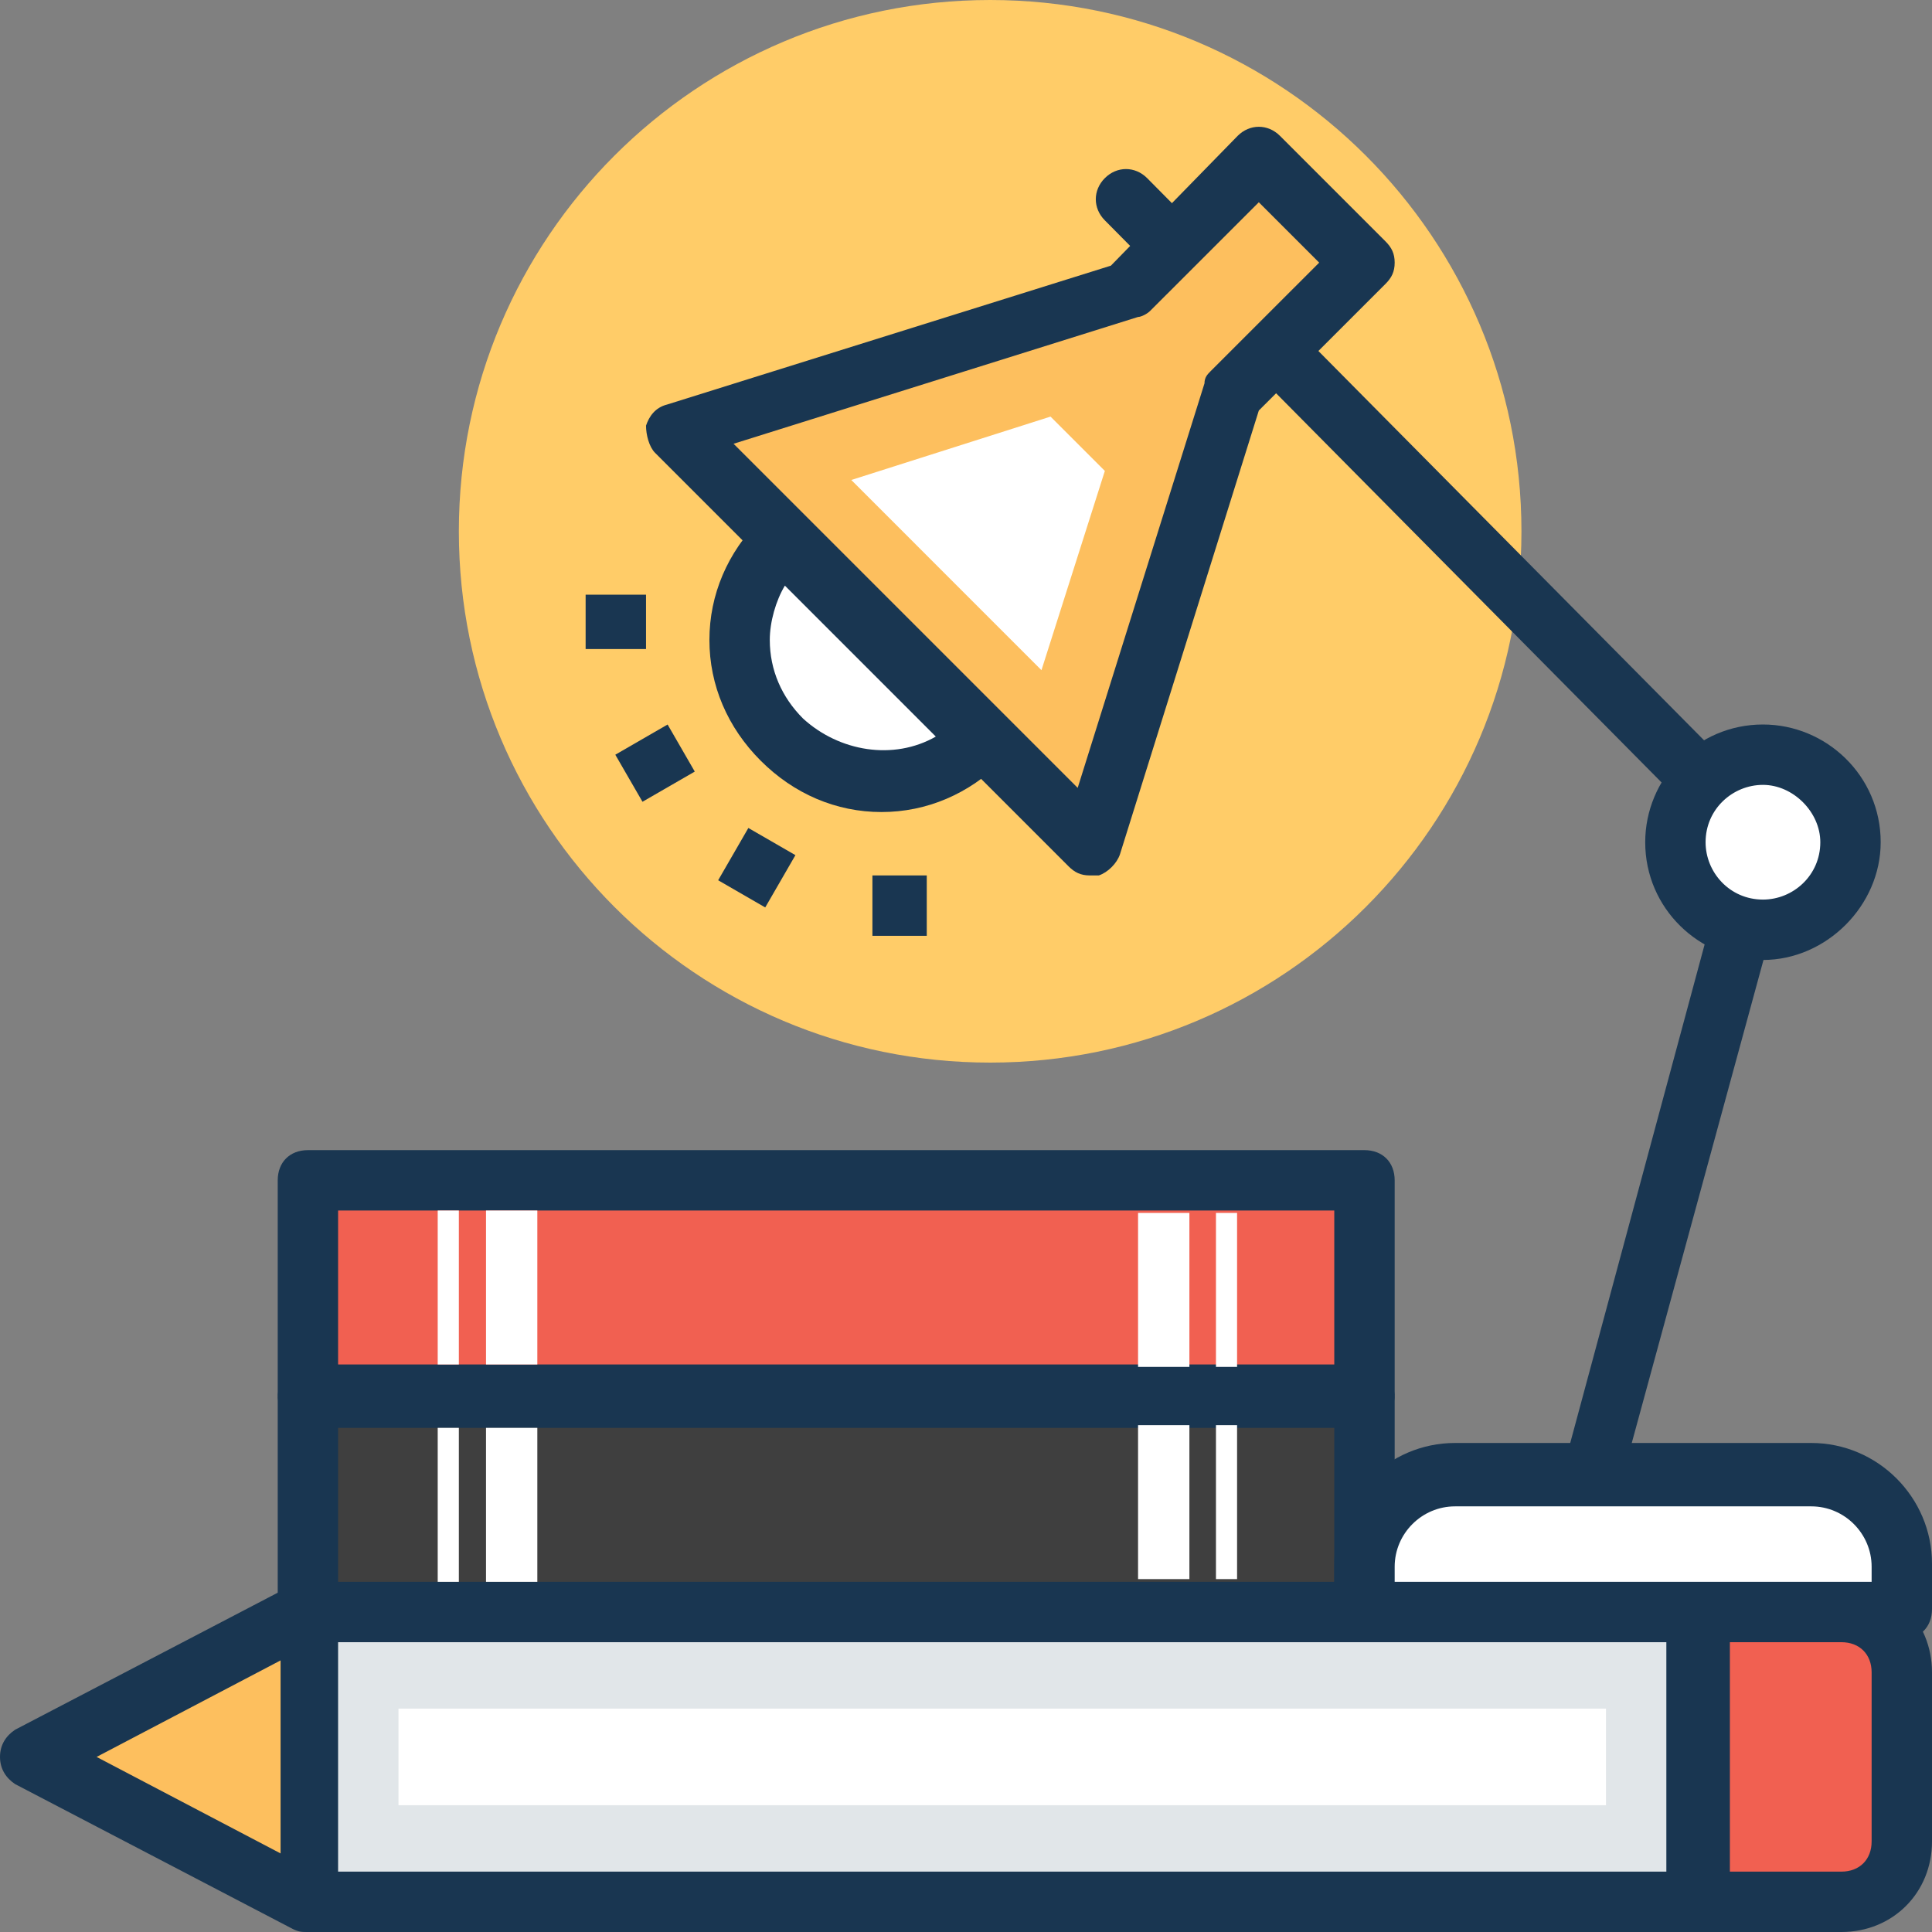 <svg width="100" height="100" viewBox="0 0 100 100" fill="none" xmlns="http://www.w3.org/2000/svg">
<rect x="0" y="0" width="100" height="100" fill="#808080" stroke="none"/>
<g clip-path="url(#clip0)">
<path d="M51.25 55C66.438 55 78.75 42.688 78.75 27.5C78.75 12.312 66.438 0 51.25 0C36.062 0 23.75 12.312 23.75 27.5C23.75 42.688 36.062 55 51.25 55Z" fill="#FFCC68"/>
<path d="M95.312 83.438H87.969V98.438H95.312C97.031 98.438 98.437 97.031 98.437 95.313V86.562C98.437 84.844 97.031 83.438 95.312 83.438Z" fill="#F16051"/>
<path d="M95.312 100H87.969C87.031 100 86.406 99.375 86.406 98.437V83.437C86.406 82.5 87.031 81.875 87.969 81.875H95.312C97.969 81.875 100 83.906 100 86.562V95.312C100 97.969 97.969 100 95.312 100ZM89.531 96.875H95.312C96.25 96.875 96.875 96.25 96.875 95.312V86.562C96.875 85.625 96.25 85 95.312 85H89.531V96.875Z" fill="#193651"/>
<path d="M15.937 98.437V83.438L1.563 90.938L15.937 98.437Z" fill="#FDBF5E"/>
<path d="M15.937 100C15.625 100 15.469 100 15.156 99.844L0.781 92.344C0.313 92.031 0 91.562 0 90.938C0 90.312 0.313 89.844 0.781 89.531L15.156 82.031C15.625 81.719 16.25 81.875 16.719 82.031C17.188 82.344 17.5 82.813 17.5 83.438V98.438C17.5 98.906 17.188 99.531 16.719 99.844C16.562 100 16.25 100 15.937 100ZM5 90.938L14.531 95.937V85.938L5 90.938Z" fill="#193651"/>
<path d="M87.812 83.438H15.937V98.438H87.812V83.438Z" fill="#E1E6E9"/>
<path d="M87.969 100H16.094C15.156 100 14.531 99.375 14.531 98.437V83.437C14.531 82.5 15.156 81.875 16.094 81.875H87.969C88.906 81.875 89.531 82.5 89.531 83.437V98.437C89.531 99.375 88.75 100 87.969 100ZM17.5 96.875H86.25V85H17.5V96.875Z" fill="#193651"/>
<path d="M83.125 88.438H20.625V93.438H83.125V88.438Z" fill="white"/>
<path d="M70.625 72.188H15.937V83.281H70.625V72.188Z" fill="#3F3F3F"/>
<path d="M70.625 85H15.937C15 85 14.375 84.375 14.375 83.437V72.344C14.375 71.406 15 70.781 15.937 70.781H70.625C71.562 70.781 72.188 71.406 72.188 72.344V83.437C72.188 84.219 71.562 85 70.625 85ZM17.5 81.875H69.062V73.906H17.5V81.875Z" fill="#193651"/>
<path d="M23.75 73.906H22.656V81.875H23.75V73.906Z" fill="white"/>
<path d="M27.812 73.906H25.156V81.875H27.812V73.906Z" fill="white"/>
<path d="M64.031 73.766H62.938V81.734H64.031V73.766Z" fill="white"/>
<path d="M61.563 73.766H58.906V81.734H61.563V73.766Z" fill="white"/>
<path d="M70.625 61.094H15.937V72.188H70.625V61.094Z" fill="#F16051"/>
<path d="M70.625 73.75H15.937C15 73.75 14.375 73.125 14.375 72.188V61.094C14.375 60.156 15 59.531 15.937 59.531H70.625C71.562 59.531 72.188 60.156 72.188 61.094V72.188C72.188 73.125 71.562 73.75 70.625 73.75ZM17.5 70.625H69.062V62.656H17.5C17.5 62.656 17.5 70.625 17.5 70.625Z" fill="#193651"/>
<path d="M23.75 62.656H22.656V70.625H23.75V62.656Z" fill="white"/>
<path d="M27.812 62.656H25.156V70.625H27.812V62.656Z" fill="white"/>
<path d="M64.031 62.781H62.938V70.75H64.031V62.781Z" fill="white"/>
<path d="M61.563 62.781H58.906V70.75H61.563V62.781Z" fill="white"/>
<path d="M93.75 76.25H75.313C72.656 76.25 70.625 78.281 70.625 80.938V83.281H98.438V80.938C98.437 78.437 96.406 76.25 93.75 76.25Z" fill="white"/>
<path d="M93.75 74.688H75.313C71.875 74.688 69.063 77.5 69.063 80.937V83.281C69.063 84.219 69.688 84.844 70.625 84.844H98.438C99.375 84.844 100 84.219 100 83.281V80.937C100 77.5 97.187 74.688 93.75 74.688ZM96.875 81.875H72.188V81.094C72.188 79.375 73.594 77.969 75.312 77.969H93.75C95.469 77.969 96.875 79.375 96.875 81.094V81.875H96.875Z" fill="#193651"/>
<path d="M82.031 77.812C81.25 77.656 80.781 76.719 80.938 75.937L89.531 44.062L57.187 11.406C56.562 10.781 56.562 9.844 57.187 9.219C57.812 8.594 58.75 8.594 59.375 9.219L92.344 42.5C92.812 42.968 92.812 43.437 92.812 44.062L83.906 76.719C83.594 77.5 82.813 77.969 82.031 77.812Z" fill="#193651"/>
<path d="M33.438 30.781H30.312V33.594H33.438V30.781Z" fill="#193651"/>
<path d="M33.255 41.499L35.961 39.937L34.555 37.501L31.848 39.064L33.255 41.499Z" fill="#193651"/>
<path d="M39.608 46.969L41.171 44.263L38.735 42.856L37.172 45.562L39.608 46.969Z" fill="#193651"/>
<path d="M47.969 45.312H45.156V48.438H47.969V45.312Z" fill="#193651"/>
<path d="M65.156 8.125L58.437 15L35 22.344L56.406 43.75L63.906 20.312L70.625 13.594L65.156 8.125Z" fill="#FDBF5E"/>
<path d="M56.406 45.312C55.937 45.312 55.625 45.156 55.312 44.844L33.906 23.438C33.594 23.125 33.438 22.5 33.438 22.031C33.594 21.563 33.906 21.094 34.531 20.938L57.5 13.75L64.062 7.031C64.687 6.406 65.625 6.406 66.25 7.031L71.719 12.5C72.031 12.813 72.188 13.125 72.188 13.594C72.188 14.062 72.031 14.375 71.719 14.688L65.156 21.25L57.969 44.219C57.812 44.687 57.344 45.156 56.875 45.312C56.719 45.312 56.562 45.312 56.406 45.312ZM37.969 22.969L55.781 40.781L62.344 19.843C62.344 19.531 62.5 19.375 62.656 19.218L68.281 13.594L65.156 10.469L59.531 16.093C59.375 16.25 59.063 16.406 58.906 16.406L37.969 22.969Z" fill="#193651"/>
<path d="M54.375 21.563L44.063 24.844L53.906 34.688L57.187 24.375L54.375 21.563Z" fill="white"/>
<path d="M40.469 27.969C37.656 30.781 37.656 35.469 40.469 38.281C43.281 41.094 47.969 41.094 50.781 38.281L40.469 27.969Z" fill="white"/>
<path d="M45.625 42.031C43.281 42.031 41.094 41.094 39.375 39.375C37.656 37.656 36.719 35.469 36.719 33.125C36.719 30.781 37.656 28.594 39.375 26.875C40 26.25 40.938 26.25 41.563 26.875L51.875 37.188C52.188 37.5 52.344 37.813 52.344 38.281C52.344 38.75 52.188 39.063 51.875 39.375C50.156 41.094 47.969 42.031 45.625 42.031ZM40.625 30.312C40.156 31.094 39.844 32.188 39.844 33.125C39.844 34.688 40.469 36.094 41.562 37.188C43.437 38.906 46.25 39.375 48.437 38.125L40.625 30.312Z" fill="#193651"/>
<path d="M91.25 48.125C93.752 48.125 95.781 46.096 95.781 43.594C95.781 41.091 93.752 39.062 91.25 39.062C88.747 39.062 86.719 41.091 86.719 43.594C86.719 46.096 88.747 48.125 91.25 48.125Z" fill="white"/>
<path d="M91.25 49.688C87.969 49.688 85.156 47.031 85.156 43.594C85.156 40.312 87.812 37.5 91.25 37.5C94.531 37.5 97.344 40.156 97.344 43.594C97.344 46.875 94.531 49.688 91.25 49.688ZM91.25 40.625C89.687 40.625 88.281 41.875 88.281 43.594C88.281 45.156 89.531 46.562 91.25 46.562C92.812 46.562 94.219 45.312 94.219 43.594C94.219 42.031 92.812 40.625 91.25 40.625Z" fill="#193651"/>
</g>
<defs>
<clipPath id="clip0">
<rect width="100" height="100" fill="white"/>
</clipPath>
</defs>
</svg>

